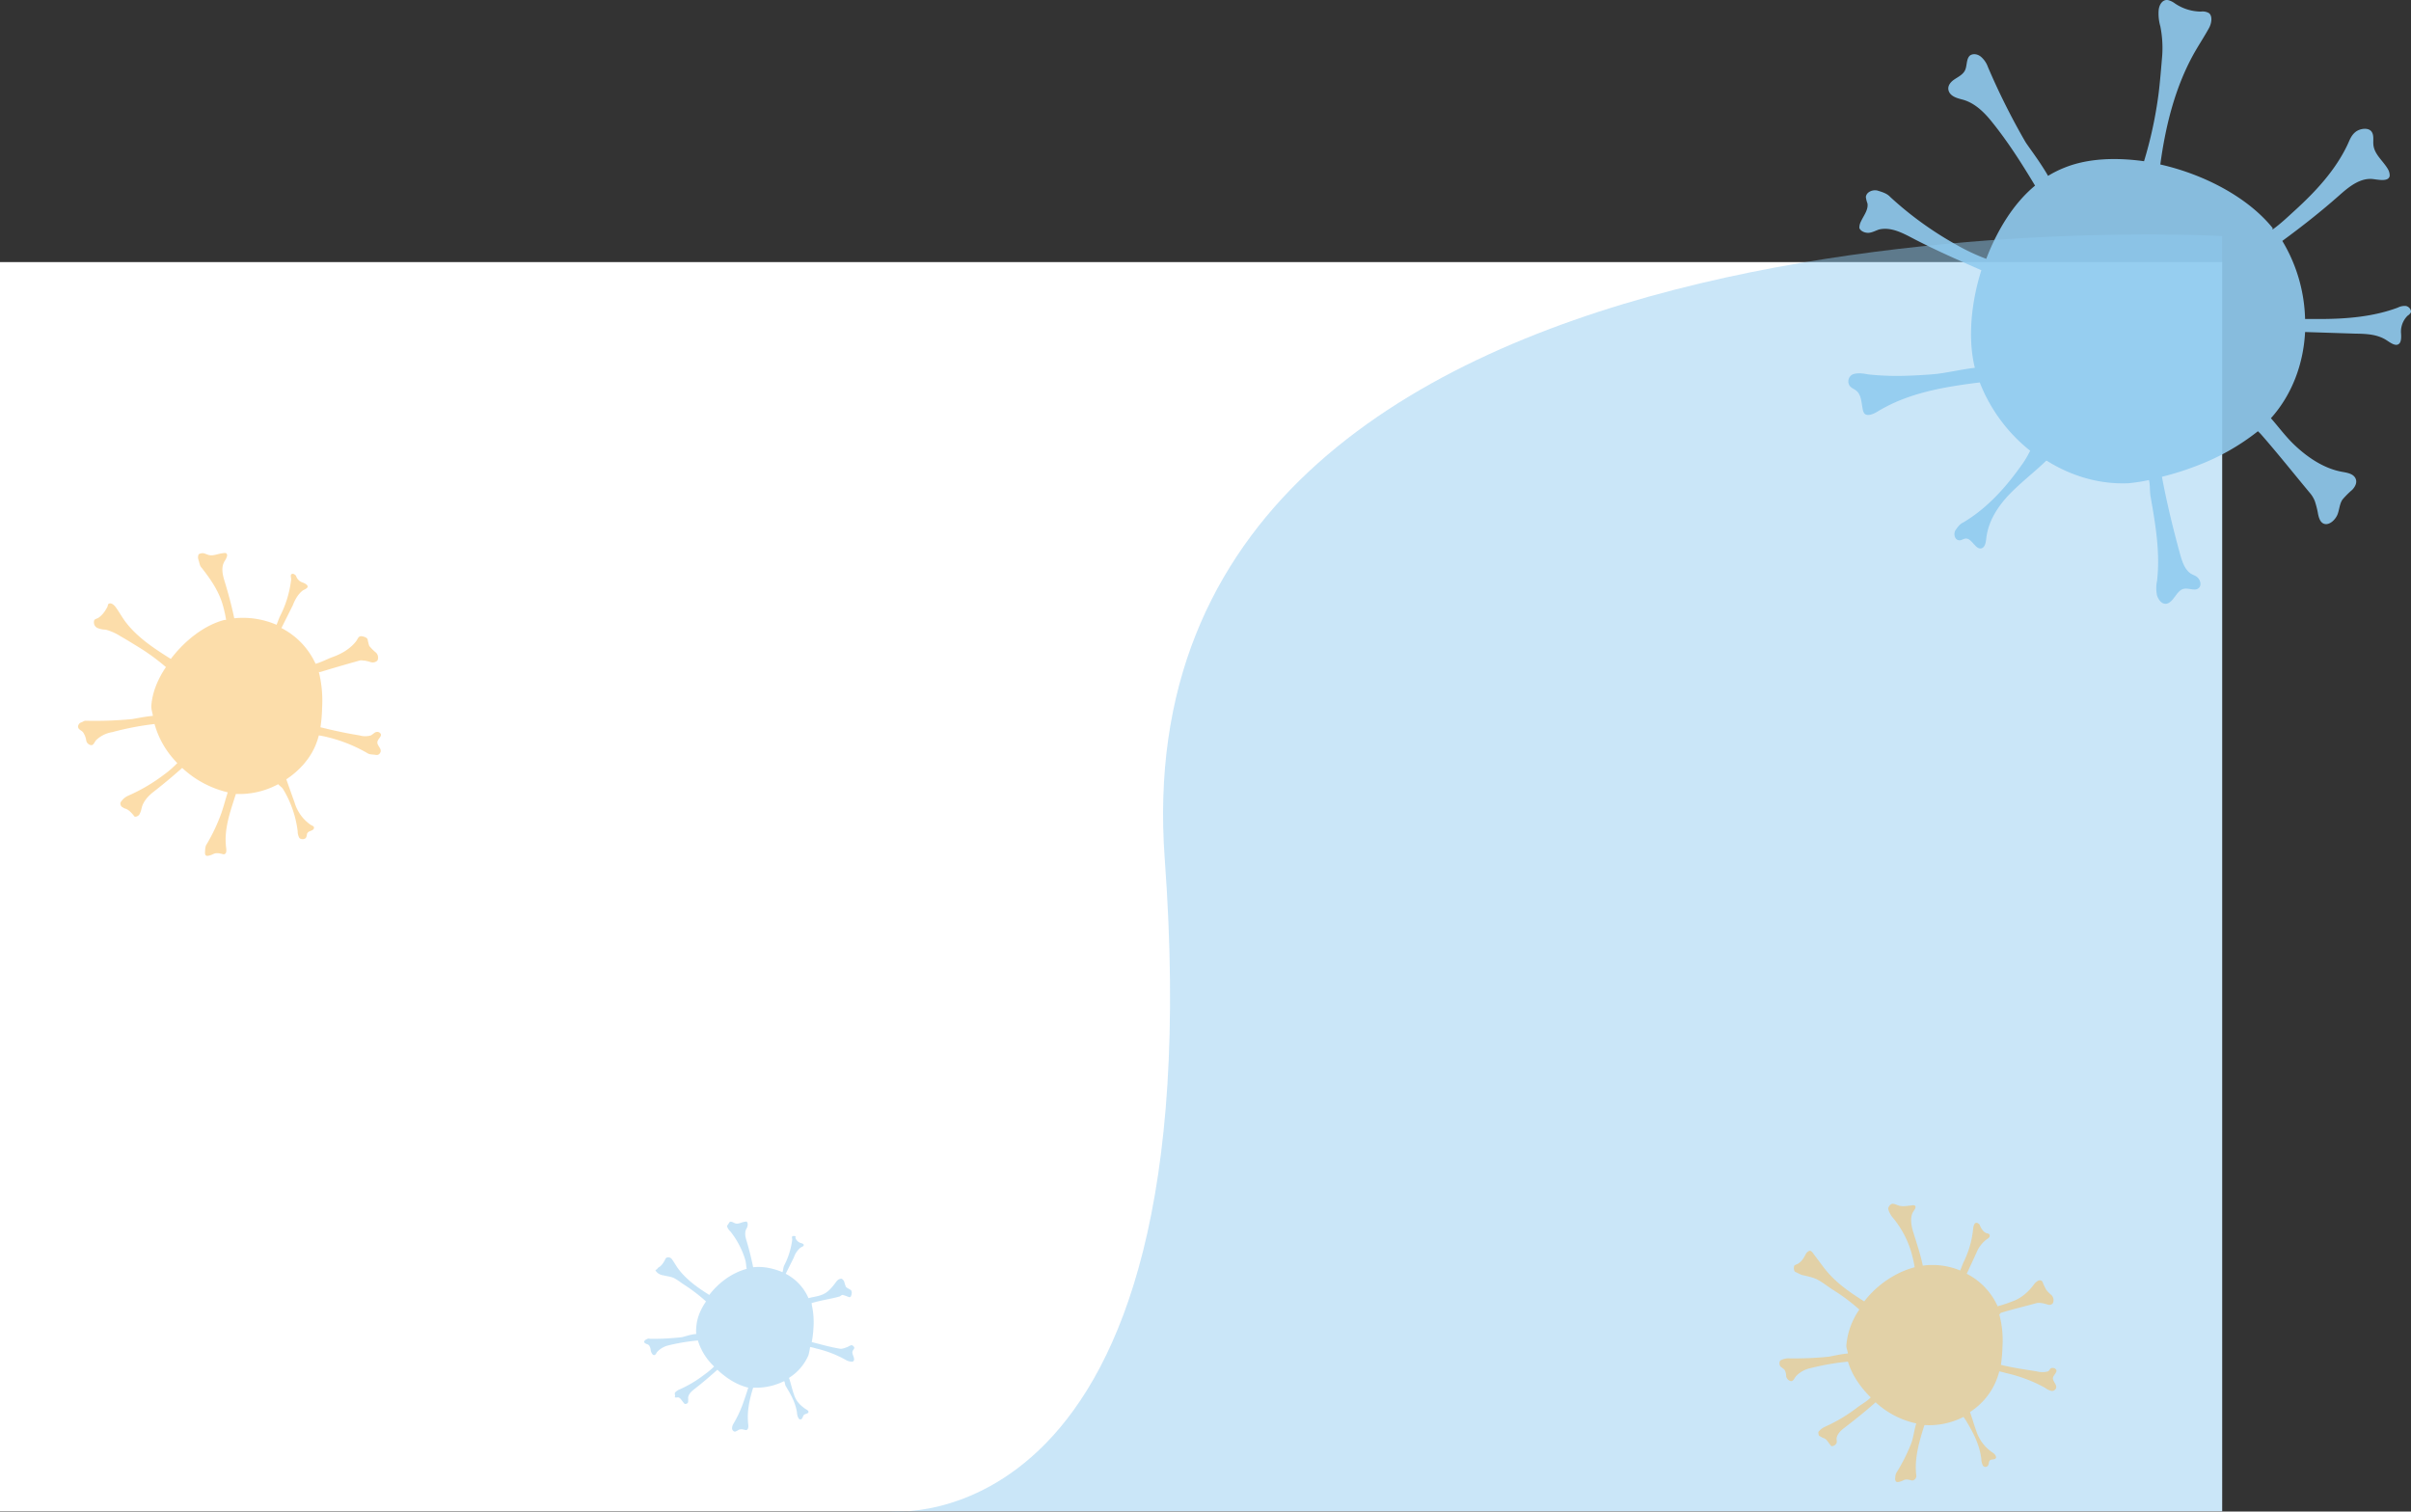 <svg xmlns="http://www.w3.org/2000/svg" width="1482.107" height="929.307" viewBox="0 0 1482.107 929.307">
  <rect x="0" y="0" width="1482.107" height="929.307" fill="#333333" stroke="none"/>
  <defs>
    <style>
      .cls-1 {
        fill: #fff;
      }

      .cls-2 {
        fill: rgba(144,203,240,0.47);
      }

      .cls-3, .cls-5 {
        fill: #90cbf0;
      }

      .cls-3, .cls-4 {
        opacity: 0.5;
      }

      .cls-4 {
        fill: #fbbc56;
      }

      .cls-5 {
        opacity: 0.9;
      }
    </style>
  </defs>
  <g id="HEADER" transform="translate(0 161.12)">
    <rect id="Retângulo_150" data-name="Retângulo 150" class="cls-1" width="1366" height="768"/>
    <path id="Caminho_972" data-name="Caminho 972" class="cls-2" d="M5629.326-43.921s-681.034-39.647-650,383-169,401-169,401h819Z" transform="translate(-4263.326 27.921)"/>
    <g id="Camada_2" data-name="Camada 2" transform="translate(396.471 590.003)">
      <g id="OBJECTS" transform="translate(-0.01 -0.003)">
        <path id="Caminho_1211" data-name="Caminho 1211" class="cls-3" d="M576.8,93.547c-.325.6-.03,1.32,0,2a46.668,46.668,0,0,1-5,16c-.517,1.152-.533,2.932-1,4-5.6-2.331-11.982-3.745-18-3-1.118-5.357-2.4-10.776-4-16-.868-2.787-1.469-5.53,0-8,.684-1.1,1-3.266,0-4-.354-.2-.6-.071-1,0-2.153.184-3.947,1.668-6,1-.918-.3-2.049-1.15-3-1-.62.171-.686.439-1,1s-1.18,1.382-1,2a7.4,7.4,0,0,0,2,3,52.014,52.014,0,0,1,9,17c.648,2.036.6,3.9,1,6h0c-8.345,2.153-16.908,7.989-23,16-7.16-4.506-13.943-9.274-19-16-1.419-1.886-2.581-4.114-4-6a2.745,2.745,0,0,0-3-1,1.609,1.609,0,0,0-1,1c-.905,1.837-2.219,3.988-4,5-.466.211-.651.627-1,1-.295.558-1.195.4-1,1a5.531,5.531,0,0,0,2,2,7.936,7.936,0,0,0,3,1c2.313.581,4.953.777,7,2,2.286,1.285,4.031,2.782,6,4a103.491,103.491,0,0,1,13,10c-3.344,4.963-5.583,10.03-6,16a22.954,22.954,0,0,0,0,4c-3.688.317-7.965,1.883-9,2a160.653,160.653,0,0,1-19,1c-.906-.073-1.147-.315-2,0-.872.356-2.173,1.074-2,2,.334,1.1,2.2,1.132,3,2a6.144,6.144,0,0,1,1,3c.2,1.051.932,2.933,2,3s1.266-1.082,2-2a13.876,13.876,0,0,1,7-4,123.982,123.982,0,0,1,18-3,36.7,36.7,0,0,0,10,16,46.81,46.81,0,0,1-6,5,73.583,73.583,0,0,1-15,9,7.593,7.593,0,0,0-3,2c-.348.424-.056,1.454,0,2s-.428.657,0,1c.51.2,1.457-.083,2,0,1.385.417,2.049,1.9,3,3,.261.323.607.865,1,1a1.829,1.829,0,0,0,2-1,19.486,19.486,0,0,0,0-3c.567-2.77,2.78-4.248,5-6,4.272-3.338,8.928-7.378,13-11,5.3,5,11.9,9.362,19,11-.985,3.054-2.065,6.4-3,9a74.017,74.017,0,0,1-6,13,5.971,5.971,0,0,0-1,3c0,1.035.982,2.217,2,2a7.247,7.247,0,0,0,2-1c1.268-.684,2.6-.367,4,0a2.031,2.031,0,0,0,1,0c.968-.317,1.133-2.015,1-3-.985-7.911.6-15.406,3-23a38.407,38.407,0,0,0,19-4c.612.738.5,2.182,1,3,3.237,5.407,6.3,10.658,7,17a6.92,6.92,0,0,0,1,3,1.19,1.19,0,0,0,2,0c.534-.734.616-1.433,1-2,.7-1.068,2.733-.748,3-2,.167-.8-1.282-1.583-2-2-3.434-2.368-5.8-5.005-7-9-1.152-3.1-1.882-6.9-3-10a30.761,30.761,0,0,0,12-14,42.451,42.451,0,0,0,1-5c1.135.184,2.932.716,4,1a68.92,68.92,0,0,1,18,7,7.763,7.763,0,0,0,3,1c1.083.165,1.642.035,2-1,.3-1.519-1.217-3.465-1-5,.167-1.285,1.6-1.848,1-3-.477-.657-1.271-1.358-2-1a22.36,22.36,0,0,0-2,1c-1.483.54-3.473,1.4-5,1-5.708-.918-11.409-2.615-17-4a58.849,58.849,0,0,0,1-8,49.012,49.012,0,0,0-1-15c.25,0-.25-.933,0-1,5.441-1.669,11.543-2.481,17-4,.7-.236,1.256-.993,2-1a19.7,19.7,0,0,1,3,1c.918.294,1.32.683,2,0,.575-1.106.964-3.209,0-4-.96-.733-2.218-1.08-3-2a20.365,20.365,0,0,1-1-3c-.331-.915-1.033-1.893-2-2a4.355,4.355,0,0,0-3,2c-2.518,3.324-5.056,6.646-9,8-2.337.918-5.58,1.3-8,2a30.521,30.521,0,0,0-14-15l5-10a13.39,13.39,0,0,1,4-6c.918-.584,2.451-.982,2-2-.25-.584-1.316-.783-2-1a5.025,5.025,0,0,1-3-3c-.072-.329.224-.749,0-1A2.241,2.241,0,0,0,576.8,93.547Z" transform="translate(-486.26 -84.547)"/>
      </g>
    </g>
    <g id="Camada_2-2" data-name="Camada 2" transform="translate(1093.72 579.329)">
      <g id="OBJECTS-2" data-name="OBJECTS" transform="translate(-0.01 -0.003)">
        <path id="Caminho_1211-2" data-name="Caminho 1211" class="cls-4" d="M606.55,96.221a7.009,7.009,0,0,0-1,3,59.724,59.724,0,0,1-6,21c-.686,1.528-1.38,3.583-2,5a44.328,44.328,0,0,0-23-3c-1.483-7.107-3.875-14.07-6-21-1.151-3.7-1.948-8.723,0-12,.908-1.461,2.328-3.026,1-4a3.769,3.769,0,0,0-2,0c-2.856.244-5.277.886-8,0-1.218-.4-2.738-1.2-4-1a4.2,4.2,0,0,0-2,2c-.416.745-.238,1.181,0,2a14.531,14.531,0,0,0,3,5,59.634,59.634,0,0,1,11,21,82.563,82.563,0,0,1,2,9h0c-11.069,2.856-22.919,10.373-31,21-9.5-5.977-18.292-12.078-25-21-1.882-2.5-4.118-5.5-6-8-.863-1.129-1.716-2.6-3-2a4.712,4.712,0,0,0-2,2c-1.2,2.437-2.638,4.658-5,6a6.417,6.417,0,0,0-2,1,4.738,4.738,0,0,0,0,3c.259.8.249.63,1,1,1.526.69,3.331,1.855,5,2,3.068.771,6.284,1.378,9,3,3.033,1.7,6.388,4.384,9,6a116.029,116.029,0,0,1,16,12,45.271,45.271,0,0,0-8,22c-.059,1.769.75,3.248,1,5-4.893.421-10.627,1.845-12,2a209.427,209.427,0,0,1-25,1,11.069,11.069,0,0,0-4,1c-1.157.473-1.229,1.771-1,3,.443,1.461,1.937,1.849,3,3a7.888,7.888,0,0,1,1,4,3.777,3.777,0,0,0,3,3c1.417.089,2.026-1.782,3-3a17.082,17.082,0,0,1,9-5,152.96,152.96,0,0,1,23-4c2.486,8.384,7.773,15.861,14,22-2.238,2.381-5.377,4.05-8,6a98.606,98.606,0,0,1-20,12,11.018,11.018,0,0,0-4,3c-.462.562-.075,1.276,0,2s.433.544,1,1c.677.272,1.279.889,2,1,1.838.553,2.738,2.539,4,4,.346.429.478.822,1,1a3.452,3.452,0,0,0,3-2c.3-1.011-.1-1.95,0-3,.753-3.675,4.056-5.675,7-8,5.668-4.428,11.6-9.2,17-14a53.329,53.329,0,0,0,25,13c-1.306,4.051-1.76,8.546-3,12a110.2,110.2,0,0,1-9,18c-.83,1.1-.875,2.627-1,4,0,1.373.65,2.288,2,2a11.127,11.127,0,0,0,3-1c1.683-.908,3.14-.487,5,0a1.548,1.548,0,0,0,1,0,2.858,2.858,0,0,0,2-3c-1.306-10.494,1.812-20.927,5-31a46.233,46.233,0,0,0,24-5,23.834,23.834,0,0,1,2,3c4.295,7.173,8.07,14.587,9,23a8.864,8.864,0,0,0,1,4,1.919,1.919,0,0,0,3,0c.708-.974.491-2.247,1-3,.93-1.417,3.646-.34,4-2,.221-1.063-1.048-2.447-2-3a25.158,25.158,0,0,1-10-13c-1.528-4.118-2.517-7.882-4-12a42.047,42.047,0,0,0,16-19,48.969,48.969,0,0,0,2-6,37.717,37.717,0,0,1,4,1,91.515,91.515,0,0,1,24,9,11.663,11.663,0,0,0,4,2,2.68,2.68,0,0,0,3-2c.4-2.015-2.288-3.963-2-6,.221-1.7,2.8-3.472,2-5a2.669,2.669,0,0,0-3-1c-.974.376-1.07,1.535-2,2a13.356,13.356,0,0,1-7,0c-7.571-1.218-14.583-2.162-22-4a98.924,98.924,0,0,0,1-12,59.687,59.687,0,0,0-2-19c.332,0,.668-.911,1-1,7.217-2.214,14.76-3.985,22-6a9.9,9.9,0,0,1,3,0,25.167,25.167,0,0,1,4,1,2.757,2.757,0,0,0,3-1,4.55,4.55,0,0,0-1-5,17.526,17.526,0,0,1-3-3,30.833,30.833,0,0,1-2-4c-.439-1.213-.717-1.858-2-2-1.505,0-3.159,1.782-4,3-3.34,4.41-7.768,8.2-13,10-3.1,1.218-5.79,2.07-9,3a41.554,41.554,0,0,0-19-20l6-13a19.368,19.368,0,0,1,6-8c1.218-.775,2.6-1.65,2-3-.332-.775-1.092-.712-2-1-1.9-.741-3.289-3.093-4-5-.095-.436-.7-.667-1-1A1.756,1.756,0,0,0,606.55,96.221Z" transform="translate(-486.26 -84.547)"/>
      </g>
    </g>
    <g id="OBJECTS-3" data-name="OBJECTS" transform="translate(47.805 178.611)">
      <path id="Caminho_1211-3" data-name="Caminho 1211" class="cls-4" d="M617.455,97.936c-.471.866-.044,2.015,0,3a66.228,66.228,0,0,1-7,23c-.75,1.669-1.323,3.452-2,5a52.121,52.121,0,0,0-26-4c-1.621-7.765-3.678-15.428-6-23-1.258-4.04-2.129-8.42,0-12,.992-1.6,2.451-3.936,1-5a3.461,3.461,0,0,0-2,0c-3.121.266-6.025,1.968-9,1-1.33-.435-2.621-1.218-4-1-.9.248-1.545.186-2,1a4.329,4.329,0,0,0,0,3c.608,1.743.668,3.722,2,5,5.539,7.074,10.552,14.355,13,23a75.57,75.57,0,0,1,2,9h-1c-12.1,3.121-24.17,12.388-33,24-10.378-6.532-20.67-13.251-28-23-2.056-2.734-3.944-6.266-6-9-.943-1.234-2.6-2.653-4-2-.847.363-.589,1.178-1,2-1.312,2.663-3.419,5.533-6,7a5.882,5.882,0,0,0-2,1,4.358,4.358,0,0,0,0,3,3.885,3.885,0,0,0,2,2,14.2,14.2,0,0,0,5,1,32.317,32.317,0,0,1,9,4c3.314,1.863,7.145,4.234,10,6a130.881,130.881,0,0,1,18,13c-4.847,7.195-8.4,15.346-9,24-.064,1.933.727,4.086,1,6-5.346.46-11.5,1.831-13,2a240.34,240.34,0,0,1-28,1c-1.314-.106-1.764.544-3,1a2.841,2.841,0,0,0-2,3c.484,1.6,1.839,1.742,3,3a12.271,12.271,0,0,1,2,5,3.515,3.515,0,0,0,3,3c1.548.1,1.936-1.67,3-3a18.442,18.442,0,0,1,10-5,180.008,180.008,0,0,1,26-5,54.866,54.866,0,0,0,14,24,59.811,59.811,0,0,1-8,7,108.315,108.315,0,0,1-22,13,10.108,10.108,0,0,0-4,3c-.5.614-1.082,1.209-1,2a2.837,2.837,0,0,0,1,2c.74.3,1.212.879,2,1,2.008.6,3.621,2.4,5,4,.378.469.43.805,1,1a3.2,3.2,0,0,0,3-2,14.819,14.819,0,0,0,1-3c.822-4.016,3.783-7.46,7-10,6.193-4.838,12.1-9.751,18-15a61.95,61.95,0,0,0,28,15c-1.427,4.427-2.645,9.226-4,13a110.085,110.085,0,0,1-9,19c-.906,1.2-.863,3.5-1,5,0,1.5.524,2.315,2,2a10.193,10.193,0,0,0,3-1c1.839-.992,3.968-.532,6,0a1.424,1.424,0,0,0,1,0c1.4-.46,1.193-2.573,1-4-1.427-11.467,2.516-21.993,6-33a50.14,50.14,0,0,0,26-6c.886,1.07,2.276,1.815,3,3a65.144,65.144,0,0,1,9,26,8.132,8.132,0,0,0,1,4c.822,1.04,3.226,1.064,4,0s.444-2.178,1-3c1.016-1.548,3.613-1.186,4-3,.242-1.161-.96-1.4-2-2a25.386,25.386,0,0,1-10-14c-1.669-4.5-3.379-9.5-5-14,7.76-5.118,14.458-12.4,18-21a44.829,44.829,0,0,0,2-6c1.645.266,3.452.589,5,1a92.462,92.462,0,0,1,25,10c1.254.888,3.494.691,5,1,1.569.239,2.481-.5,3-2,.435-2.2-2.315-3.774-2-6,.242-1.863,2.871-3.331,2-5a2.488,2.488,0,0,0-3-1c-1.064.411-1.984,1.492-3,2a12.265,12.265,0,0,1-7,0c-8.273-1.331-15.9-2.992-24-5a90.558,90.558,0,0,0,1-12,72.979,72.979,0,0,0-2-22,3.462,3.462,0,0,0,1,0c7.886-2.419,16.089-4.8,24-7,1.022-.343,1.922.01,3,0a23.04,23.04,0,0,1,4,1,4.163,4.163,0,0,0,4-1,4.233,4.233,0,0,0-1-5,28.481,28.481,0,0,1-4-4,24.037,24.037,0,0,1-1-4c-.48-1.326-2.6-1.845-4-2-1.645,0-2.081,1.67-3,3-3.65,4.818-9.283,8.038-15,10-3.387,1.331-6.492,2.984-10,4a46.2,46.2,0,0,0-21-22l7-14c1.211-3.291,3.242-6.835,6-9,1.33-.847,3.653-1.524,3-3-.363-.847-2.008-1.686-3-2a6.215,6.215,0,0,1-4-4c-.1-.477-.676-.636-1-1A1.635,1.635,0,0,0,617.455,97.936Z" transform="translate(-486.26 -84.547)"/>
    </g>
    <g id="Camada_2-3" data-name="Camada 2" transform="translate(1135.98 -161.304)">
      <g id="OBJECTS-4" data-name="OBJECTS" transform="translate(0.02 0.049)">
        <path id="Caminho_1212" data-name="Caminho 1212" class="cls-5" d="M1000,228.194a9.167,9.167,0,0,0-5,1c-14.842,5.566-31.286,6.944-47,7H938a97.7,97.7,0,0,0-14-48c12.245-9,23.627-17.926,35-28,6.03-5.362,13-11.039,21-10,3.711.482,9.406,1.6,10-2a7.7,7.7,0,0,0-1-4c-2.95-5.176-8.351-9.045-9-15-.3-2.653.466-5.737-1-8-1.855-2.95-7.31-2.171-10,0s-3.5,4.809-5,8c-7.421,15.621-19.384,28.46-32,40-4.386,3.993-9.155,8.579-14,12-.13-.186.148-.814,0-1-15.065-18.664-41.783-32.859-69-39,3.135-23.228,8.813-46.425,20-67,3.135-5.751,6.865-11.267,10-17,1.429-2.616,2.263-7.052,0-9a7.642,7.642,0,0,0-5-1,28.785,28.785,0,0,1-16-5,12.112,12.112,0,0,0-4-2c-3.414-.8-5.629,2.512-6,6a28.11,28.11,0,0,0,1,10,67.837,67.837,0,0,1,1,20c-.612,7.273-1.221,14.618-2,21a255.357,255.357,0,0,1-9,42c-17.087-2.375-34.492-1.9-49,4a66.281,66.281,0,0,0-10,5c-5.083-8.924-12.553-18.514-14-21a427.135,427.135,0,0,1-23-46,14.781,14.781,0,0,0-4-6c-1.911-1.77-4.855-2.477-7-1-2.356,2.1-1.683,6.124-3,9s-4.588,4.275-7,6-4.058,4.217-3,7c1.169,3.043,4.827,4.2,8,5,6.92,1.725,12.38,6.583,17,12,10.558,12.791,19.463,26.779,28,41-13.321,11-23.247,27.431-30,45a121.674,121.674,0,0,1-19-9,211.742,211.742,0,0,1-40-29c-2.068-2.274-5.063-3.092-8-4-2.987-.631-6.7.957-7,4a16.406,16.406,0,0,0,1,4c.557,3.989-2.367,7.4-4,11a8.373,8.373,0,0,0-1,4c.725,2.152,3.741,3.231,6,3,2.186-.287,3.918-1.275,6-2,7.644-1.855,15.1,2.4,22,6,13.358,6.9,27.178,12.97,41,19-6.456,20.408-8.36,42.616-4,60-8.887,1.039-18.542,3.425-26,4-13.475,1.04-26.575,1.558-40,0-2.815-.609-6.285-.96-9,0a4.828,4.828,0,0,0-2,7c1.113,1.5,2.5,1.794,4,3,3.191,2.393,3.184,7.085,4,11a7.057,7.057,0,0,0,1,3c1.855,2.078,5.588.466,8-1,18.831-11.558,40.959-15.273,63-18a100.432,100.432,0,0,0,31,42,61.979,61.979,0,0,1-4,7c-9.944,14.36-21.768,27.946-37,37-2.291,1.053-3.576,2.92-5,5-1.169,2.226-.449,5.481,2,6,1.855.39,3.145-1.3,5-1,3.469.557,5.568,6.853,9,6,2.263-.519,2.74-3.7,3-6,1.262-11.373,7.855-20.948,16-29,6.531-6.456,14.4-12.6,21-19,15.057,9.483,32.218,14.659,50,14a102.835,102.835,0,0,0,13-2c.835,3.061.443,7.032,1,10,3.024,17.4,6.022,34.431,4,52a21.305,21.305,0,0,0,0,9c.928,2.783,3.087,5.649,6,5,4.174-.965,5.937-7.776,10-9,3.469-1.039,7.774,1.894,10-1,1.336-1.707.558-4.479-1-6s-3.386-1.664-5-3c-3.358-2.764-4.85-7.807-6-12-4.23-15.454-8.069-31.267-11-47a173.06,173.06,0,0,0,22-7,139.378,139.378,0,0,0,37-21c.538.538,1.536,1.443,2,2,10.371,11.855,19.889,23.867,30,36a17.647,17.647,0,0,1,3,5,55.849,55.849,0,0,1,2,8c.538,2.56,1.458,5.388,4,6,3.265.779,6.831-2.865,8-6s1.145-6.2,3-9a53.864,53.864,0,0,1,6-6c1.855-1.985,3.169-4.514,2-7-1.336-2.82-4.939-3.462-8-4-11.317-1.948-21.744-9.022-30-17-5.028-4.842-9.38-10.75-14-16,12.987-14.471,20-33.39,21-53l31,1c6.679.093,13.379.382,19,4,2.56,1.651,5.959,4.263,8,2,1.206-1.336,1.111-4.2,1-6a13.744,13.744,0,0,1,4-11,6.173,6.173,0,0,0,2-2C1003.557,230.673,1001.856,228.51,1000,228.194Z" transform="translate(-657 -39.939)"/>
      </g>
    </g>
  </g>
</svg>
